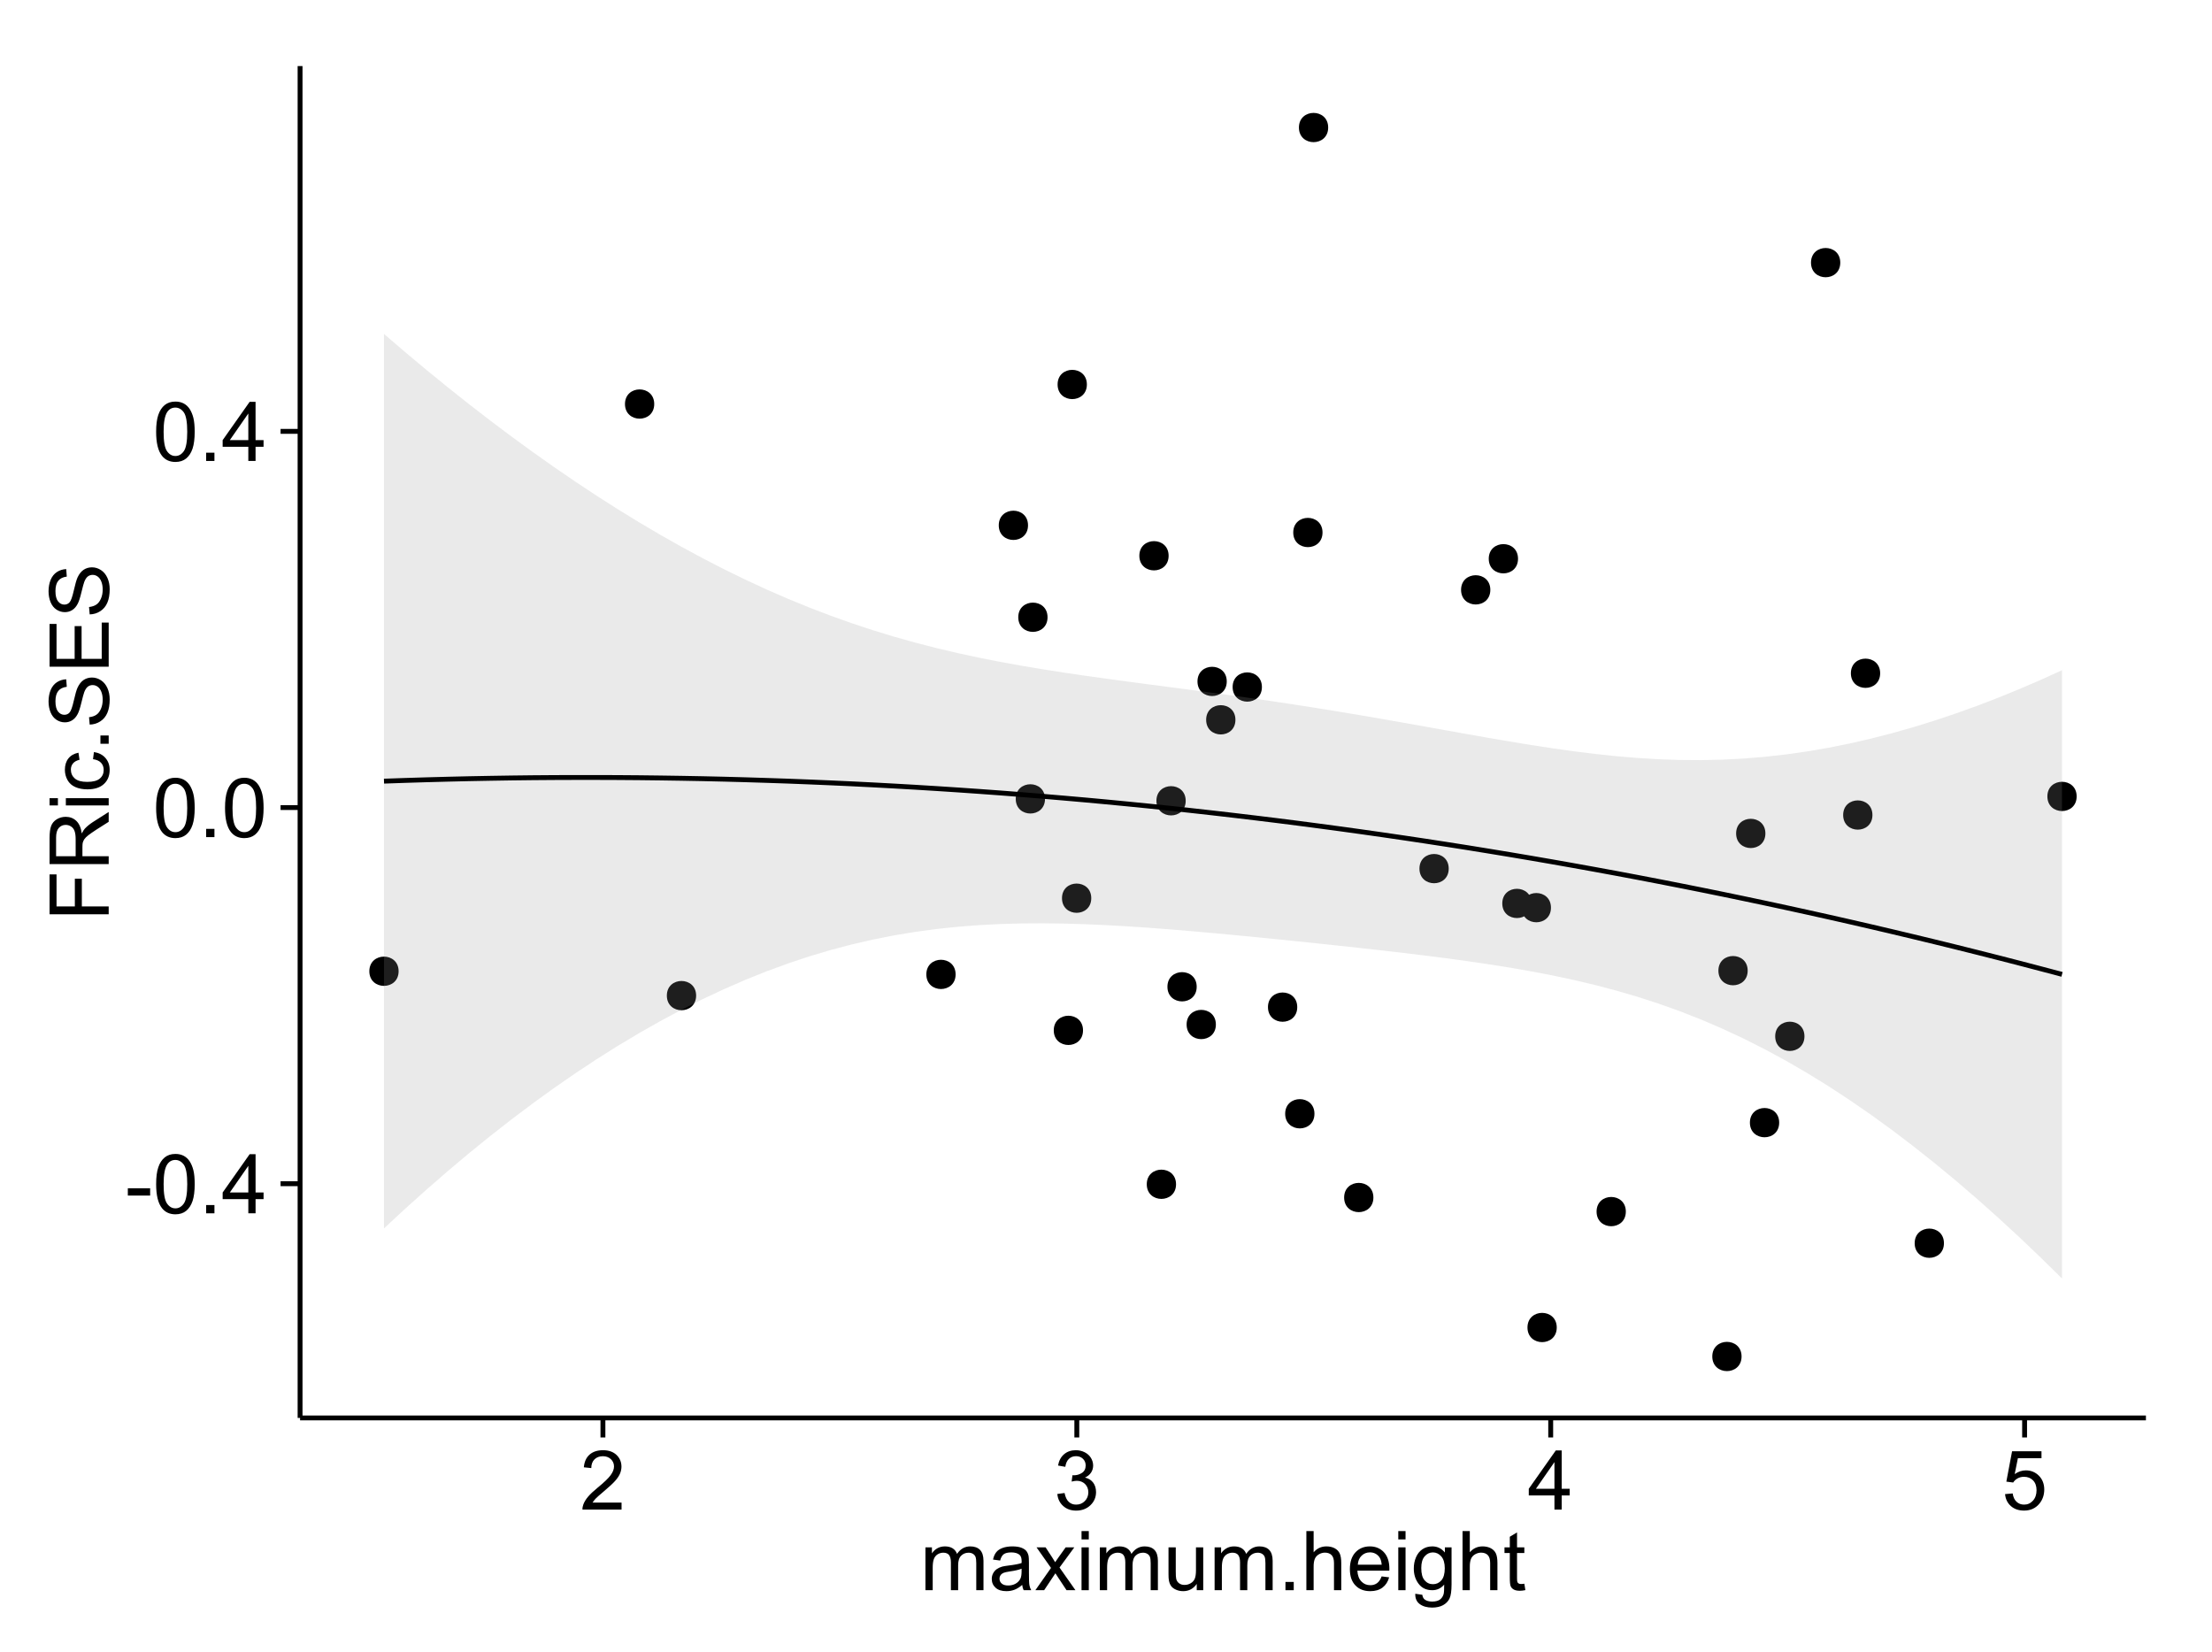 <?xml version="1.0" encoding="UTF-8"?>
<svg xmlns="http://www.w3.org/2000/svg" xmlns:xlink="http://www.w3.org/1999/xlink" width="482pt" height="360pt" viewBox="0 0 482 360" version="1.1">
<defs>
<g>
<symbol overflow="visible" id="glyph0-0">
<path style="stroke:none;" d="M 0.57 -3.867 L 0.57 -5.457 L 5.43 -5.457 L 5.43 -3.867 Z M 0.57 -3.867 "/>
</symbol>
<symbol overflow="visible" id="glyph0-1">
<path style="stroke:none;" d="M 0.746 -6.355 C 0.742 -7.875 0.898 -9.102 1.215 -10.031 C 1.527 -10.961 1.996 -11.676 2.613 -12.18 C 3.23 -12.684 4.008 -12.938 4.949 -12.938 C 5.637 -12.938 6.242 -12.797 6.766 -12.52 C 7.285 -12.238 7.715 -11.836 8.059 -11.316 C 8.395 -10.789 8.664 -10.152 8.859 -9.398 C 9.051 -8.645 9.145 -7.629 9.148 -6.355 C 9.145 -4.84 8.992 -3.617 8.684 -2.691 C 8.371 -1.762 7.906 -1.047 7.289 -0.539 C 6.672 -0.035 5.891 0.215 4.949 0.219 C 3.703 0.215 2.727 -0.227 2.023 -1.117 C 1.168 -2.188 0.742 -3.934 0.746 -6.355 Z M 2.375 -6.355 C 2.371 -4.234 2.621 -2.824 3.117 -2.129 C 3.609 -1.426 4.219 -1.078 4.949 -1.082 C 5.672 -1.078 6.281 -1.43 6.781 -2.137 C 7.273 -2.836 7.523 -4.242 7.523 -6.355 C 7.523 -8.473 7.273 -9.883 6.781 -10.582 C 6.281 -11.277 5.664 -11.625 4.93 -11.629 C 4.199 -11.625 3.621 -11.316 3.191 -10.703 C 2.645 -9.918 2.371 -8.469 2.375 -6.355 Z M 2.375 -6.355 "/>
</symbol>
<symbol overflow="visible" id="glyph0-2">
<path style="stroke:none;" d="M 1.633 0 L 1.633 -1.801 L 3.438 -1.801 L 3.438 0 Z M 1.633 0 "/>
</symbol>
<symbol overflow="visible" id="glyph0-3">
<path style="stroke:none;" d="M 5.82 0 L 5.82 -3.086 L 0.227 -3.086 L 0.227 -4.535 L 6.109 -12.883 L 7.398 -12.883 L 7.398 -4.535 L 9.141 -4.535 L 9.141 -3.086 L 7.398 -3.086 L 7.398 0 Z M 5.82 -4.535 L 5.82 -10.344 L 1.785 -4.535 Z M 5.82 -4.535 "/>
</symbol>
<symbol overflow="visible" id="glyph0-4">
<path style="stroke:none;" d="M 9.062 -1.52 L 9.062 0 L 0.547 0 C 0.531 -0.379 0.594 -0.742 0.73 -1.098 C 0.945 -1.676 1.293 -2.25 1.77 -2.812 C 2.246 -3.375 2.934 -4.023 3.84 -4.766 C 5.238 -5.906 6.188 -6.816 6.68 -7.492 C 7.172 -8.16 7.418 -8.793 7.418 -9.395 C 7.418 -10.02 7.191 -10.551 6.746 -10.98 C 6.293 -11.41 5.711 -11.625 4.992 -11.629 C 4.23 -11.625 3.621 -11.395 3.164 -10.941 C 2.703 -10.48 2.469 -9.848 2.469 -9.043 L 0.844 -9.211 C 0.953 -10.422 1.371 -11.344 2.102 -11.984 C 2.824 -12.617 3.801 -12.938 5.027 -12.938 C 6.262 -12.938 7.238 -12.594 7.961 -11.91 C 8.68 -11.223 9.039 -10.371 9.043 -9.359 C 9.039 -8.84 8.934 -8.336 8.727 -7.84 C 8.512 -7.34 8.164 -6.812 7.676 -6.266 C 7.188 -5.711 6.375 -4.957 5.238 -4 C 4.285 -3.199 3.676 -2.66 3.41 -2.379 C 3.141 -2.094 2.918 -1.805 2.742 -1.52 Z M 9.062 -1.52 "/>
</symbol>
<symbol overflow="visible" id="glyph0-5">
<path style="stroke:none;" d="M 0.758 -3.402 L 2.336 -3.613 C 2.516 -2.711 2.824 -2.062 3.266 -1.672 C 3.699 -1.273 4.23 -1.078 4.859 -1.082 C 5.602 -1.078 6.23 -1.336 6.746 -1.855 C 7.254 -2.367 7.512 -3.004 7.516 -3.77 C 7.512 -4.492 7.273 -5.094 6.801 -5.566 C 6.324 -6.035 5.723 -6.27 4.992 -6.273 C 4.691 -6.27 4.316 -6.211 3.875 -6.102 L 4.051 -7.488 C 4.152 -7.473 4.238 -7.465 4.305 -7.469 C 4.977 -7.465 5.582 -7.641 6.125 -7.996 C 6.66 -8.344 6.93 -8.887 6.934 -9.625 C 6.93 -10.199 6.734 -10.68 6.344 -11.062 C 5.949 -11.445 5.441 -11.637 4.824 -11.637 C 4.207 -11.637 3.695 -11.441 3.285 -11.055 C 2.875 -10.668 2.613 -10.09 2.496 -9.316 L 0.914 -9.598 C 1.105 -10.656 1.543 -11.477 2.23 -12.062 C 2.914 -12.645 3.766 -12.938 4.789 -12.938 C 5.488 -12.938 6.137 -12.785 6.73 -12.484 C 7.32 -12.18 7.773 -11.77 8.09 -11.25 C 8.402 -10.727 8.559 -10.172 8.562 -9.59 C 8.559 -9.031 8.41 -8.523 8.113 -8.066 C 7.812 -7.609 7.371 -7.246 6.785 -6.977 C 7.547 -6.801 8.137 -6.438 8.562 -5.883 C 8.98 -5.328 9.191 -4.633 9.195 -3.805 C 9.191 -2.676 8.781 -1.723 7.965 -0.945 C 7.141 -0.164 6.105 0.223 4.852 0.227 C 3.719 0.223 2.777 -0.109 2.035 -0.781 C 1.285 -1.453 0.859 -2.328 0.758 -3.402 Z M 0.758 -3.402 "/>
</symbol>
<symbol overflow="visible" id="glyph0-6">
<path style="stroke:none;" d="M 0.746 -3.375 L 2.406 -3.516 C 2.527 -2.707 2.812 -2.098 3.266 -1.691 C 3.711 -1.281 4.254 -1.078 4.887 -1.082 C 5.648 -1.078 6.293 -1.363 6.82 -1.941 C 7.344 -2.512 7.605 -3.273 7.609 -4.227 C 7.605 -5.125 7.352 -5.84 6.848 -6.363 C 6.34 -6.883 5.676 -7.141 4.859 -7.145 C 4.344 -7.141 3.887 -7.027 3.48 -6.797 C 3.07 -6.566 2.746 -6.266 2.516 -5.898 L 1.027 -6.09 L 2.277 -12.711 L 8.684 -12.711 L 8.684 -11.195 L 3.543 -11.195 L 2.848 -7.734 C 3.621 -8.273 4.43 -8.543 5.281 -8.543 C 6.402 -8.543 7.352 -8.152 8.129 -7.371 C 8.898 -6.59 9.285 -5.586 9.289 -4.367 C 9.285 -3.195 8.945 -2.188 8.27 -1.344 C 7.441 -0.301 6.316 0.215 4.887 0.219 C 3.715 0.215 2.758 -0.109 2.016 -0.766 C 1.273 -1.418 0.848 -2.289 0.746 -3.375 Z M 0.746 -3.375 "/>
</symbol>
<symbol overflow="visible" id="glyph0-7">
<path style="stroke:none;" d="M 1.188 0 L 1.188 -9.336 L 2.602 -9.336 L 2.602 -8.023 C 2.891 -8.477 3.277 -8.848 3.77 -9.129 C 4.254 -9.406 4.809 -9.543 5.43 -9.547 C 6.121 -9.543 6.688 -9.398 7.133 -9.113 C 7.57 -8.824 7.883 -8.426 8.07 -7.91 C 8.805 -9 9.766 -9.543 10.953 -9.547 C 11.875 -9.543 12.586 -9.289 13.086 -8.777 C 13.582 -8.262 13.832 -7.469 13.836 -6.406 L 13.836 0 L 12.262 0 L 12.262 -5.879 C 12.258 -6.508 12.207 -6.965 12.105 -7.246 C 12.004 -7.523 11.816 -7.746 11.547 -7.918 C 11.277 -8.082 10.961 -8.168 10.602 -8.172 C 9.941 -8.168 9.398 -7.949 8.965 -7.516 C 8.527 -7.078 8.309 -6.379 8.312 -5.422 L 8.312 0 L 6.734 0 L 6.734 -6.062 C 6.73 -6.762 6.602 -7.289 6.348 -7.645 C 6.086 -7.992 5.664 -8.168 5.078 -8.172 C 4.633 -8.168 4.223 -8.051 3.844 -7.82 C 3.465 -7.582 3.191 -7.238 3.023 -6.793 C 2.852 -6.34 2.766 -5.691 2.77 -4.844 L 2.77 0 Z M 1.188 0 "/>
</symbol>
<symbol overflow="visible" id="glyph0-8">
<path style="stroke:none;" d="M 7.277 -1.152 C 6.691 -0.652 6.125 -0.301 5.586 -0.098 C 5.039 0.109 4.457 0.211 3.84 0.211 C 2.812 0.211 2.027 -0.039 1.477 -0.539 C 0.922 -1.039 0.645 -1.68 0.648 -2.461 C 0.645 -2.918 0.75 -3.336 0.961 -3.715 C 1.168 -4.09 1.438 -4.391 1.777 -4.621 C 2.113 -4.848 2.496 -5.02 2.918 -5.141 C 3.227 -5.219 3.695 -5.301 4.324 -5.379 C 5.602 -5.531 6.539 -5.711 7.145 -5.922 C 7.148 -6.137 7.152 -6.273 7.156 -6.336 C 7.152 -6.977 7.004 -7.434 6.707 -7.699 C 6.301 -8.055 5.699 -8.23 4.906 -8.234 C 4.156 -8.23 3.609 -8.102 3.258 -7.844 C 2.902 -7.582 2.637 -7.121 2.469 -6.461 L 0.922 -6.672 C 1.059 -7.332 1.293 -7.867 1.617 -8.273 C 1.938 -8.68 2.402 -8.992 3.016 -9.215 C 3.621 -9.434 4.328 -9.543 5.133 -9.547 C 5.93 -9.543 6.574 -9.449 7.074 -9.266 C 7.566 -9.074 7.934 -8.84 8.172 -8.555 C 8.402 -8.27 8.566 -7.91 8.664 -7.48 C 8.715 -7.207 8.742 -6.719 8.746 -6.02 L 8.746 -3.91 C 8.742 -2.434 8.773 -1.504 8.844 -1.117 C 8.906 -0.727 9.043 -0.355 9.246 0 L 7.594 0 C 7.43 -0.328 7.324 -0.711 7.277 -1.152 Z M 7.145 -4.684 C 6.566 -4.445 5.707 -4.246 4.562 -4.086 C 3.91 -3.988 3.449 -3.883 3.18 -3.77 C 2.91 -3.648 2.703 -3.477 2.555 -3.254 C 2.406 -3.027 2.332 -2.777 2.336 -2.504 C 2.332 -2.078 2.492 -1.727 2.816 -1.449 C 3.133 -1.164 3.602 -1.023 4.219 -1.027 C 4.828 -1.023 5.367 -1.156 5.844 -1.426 C 6.312 -1.691 6.664 -2.059 6.891 -2.523 C 7.059 -2.879 7.141 -3.406 7.145 -4.105 Z M 7.145 -4.684 "/>
</symbol>
<symbol overflow="visible" id="glyph0-9">
<path style="stroke:none;" d="M 0.133 0 L 3.543 -4.852 L 0.387 -9.336 L 2.363 -9.336 L 3.797 -7.145 C 4.066 -6.727 4.281 -6.379 4.445 -6.102 C 4.703 -6.484 4.941 -6.828 5.16 -7.129 L 6.734 -9.336 L 8.621 -9.336 L 5.398 -4.938 L 8.867 0 L 6.926 0 L 5.008 -2.898 L 4.5 -3.684 L 2.047 0 Z M 0.133 0 "/>
</symbol>
<symbol overflow="visible" id="glyph0-10">
<path style="stroke:none;" d="M 1.195 -11.066 L 1.195 -12.883 L 2.777 -12.883 L 2.777 -11.066 Z M 1.195 0 L 1.195 -9.336 L 2.777 -9.336 L 2.777 0 Z M 1.195 0 "/>
</symbol>
<symbol overflow="visible" id="glyph0-11">
<path style="stroke:none;" d="M 7.305 0 L 7.305 -1.371 C 6.574 -0.316 5.586 0.211 4.344 0.211 C 3.789 0.211 3.273 0.105 2.797 -0.105 C 2.316 -0.316 1.965 -0.578 1.734 -0.898 C 1.504 -1.215 1.34 -1.609 1.25 -2.074 C 1.18 -2.383 1.148 -2.875 1.152 -3.551 L 1.152 -9.336 L 2.734 -9.336 L 2.734 -4.156 C 2.73 -3.328 2.762 -2.773 2.828 -2.488 C 2.926 -2.07 3.137 -1.742 3.461 -1.508 C 3.781 -1.266 4.18 -1.148 4.656 -1.152 C 5.129 -1.148 5.574 -1.27 5.992 -1.516 C 6.406 -1.758 6.699 -2.09 6.875 -2.508 C 7.047 -2.926 7.137 -3.531 7.137 -4.332 L 7.137 -9.336 L 8.719 -9.336 L 8.719 0 Z M 7.305 0 "/>
</symbol>
<symbol overflow="visible" id="glyph0-12">
<path style="stroke:none;" d="M 1.188 0 L 1.188 -12.883 L 2.77 -12.883 L 2.77 -8.262 C 3.504 -9.117 4.434 -9.543 5.562 -9.547 C 6.25 -9.543 6.852 -9.406 7.363 -9.137 C 7.871 -8.859 8.234 -8.484 8.457 -8.004 C 8.676 -7.523 8.789 -6.824 8.789 -5.914 L 8.789 0 L 7.207 0 L 7.207 -5.914 C 7.207 -6.703 7.035 -7.281 6.691 -7.641 C 6.348 -8 5.863 -8.18 5.238 -8.184 C 4.77 -8.18 4.328 -8.059 3.914 -7.816 C 3.5 -7.574 3.203 -7.242 3.031 -6.828 C 2.852 -6.406 2.766 -5.832 2.77 -5.105 L 2.77 0 Z M 1.188 0 "/>
</symbol>
<symbol overflow="visible" id="glyph0-13">
<path style="stroke:none;" d="M 7.578 -3.008 L 9.211 -2.805 C 8.953 -1.848 8.473 -1.105 7.777 -0.578 C 7.078 -0.051 6.188 0.211 5.105 0.211 C 3.738 0.211 2.656 -0.207 1.859 -1.051 C 1.055 -1.887 0.656 -3.066 0.66 -4.586 C 0.656 -6.156 1.059 -7.375 1.871 -8.246 C 2.676 -9.109 3.727 -9.543 5.02 -9.547 C 6.266 -9.543 7.285 -9.117 8.078 -8.27 C 8.867 -7.418 9.262 -6.223 9.266 -4.684 C 9.262 -4.586 9.258 -4.445 9.254 -4.262 L 2.293 -4.262 C 2.348 -3.234 2.641 -2.449 3.164 -1.906 C 3.684 -1.359 4.332 -1.09 5.117 -1.09 C 5.691 -1.09 6.188 -1.242 6.598 -1.547 C 7.008 -1.852 7.332 -2.336 7.578 -3.008 Z M 2.383 -5.562 L 7.594 -5.562 C 7.523 -6.344 7.324 -6.934 6.996 -7.328 C 6.492 -7.934 5.836 -8.238 5.035 -8.242 C 4.305 -8.238 3.695 -7.996 3.203 -7.512 C 2.707 -7.027 2.434 -6.375 2.383 -5.562 Z M 2.383 -5.562 "/>
</symbol>
<symbol overflow="visible" id="glyph0-14">
<path style="stroke:none;" d="M 0.898 0.773 L 2.434 1 C 2.496 1.473 2.676 1.82 2.969 2.039 C 3.359 2.328 3.895 2.473 4.578 2.477 C 5.309 2.473 5.875 2.328 6.277 2.039 C 6.672 1.746 6.941 1.336 7.086 0.809 C 7.164 0.484 7.203 -0.191 7.199 -1.223 C 6.504 -0.406 5.641 0 4.613 0 C 3.324 0 2.332 -0.461 1.633 -1.387 C 0.926 -2.312 0.574 -3.422 0.578 -4.719 C 0.574 -5.605 0.734 -6.43 1.062 -7.184 C 1.383 -7.934 1.852 -8.516 2.465 -8.93 C 3.074 -9.34 3.793 -9.543 4.625 -9.547 C 5.719 -9.543 6.629 -9.098 7.348 -8.211 L 7.348 -9.336 L 8.805 -9.336 L 8.805 -1.266 C 8.801 0.188 8.652 1.215 8.359 1.824 C 8.062 2.426 7.594 2.906 6.953 3.262 C 6.309 3.609 5.52 3.785 4.586 3.789 C 3.473 3.785 2.574 3.535 1.887 3.035 C 1.199 2.535 0.867 1.781 0.898 0.773 Z M 2.207 -4.836 C 2.203 -3.605 2.445 -2.711 2.934 -2.152 C 3.418 -1.586 4.027 -1.305 4.766 -1.309 C 5.484 -1.305 6.094 -1.586 6.59 -2.148 C 7.078 -2.707 7.324 -3.586 7.328 -4.781 C 7.324 -5.922 7.07 -6.781 6.566 -7.363 C 6.059 -7.941 5.449 -8.23 4.738 -8.234 C 4.031 -8.23 3.434 -7.945 2.945 -7.379 C 2.449 -6.805 2.203 -5.957 2.207 -4.836 Z M 2.207 -4.836 "/>
</symbol>
<symbol overflow="visible" id="glyph0-15">
<path style="stroke:none;" d="M 4.641 -1.414 L 4.867 -0.016 C 4.422 0.078 4.023 0.121 3.672 0.125 C 3.098 0.121 2.652 0.035 2.336 -0.148 C 2.02 -0.328 1.797 -0.566 1.668 -0.863 C 1.539 -1.156 1.477 -1.781 1.477 -2.734 L 1.477 -8.102 L 0.316 -8.102 L 0.316 -9.336 L 1.477 -9.336 L 1.477 -11.645 L 3.051 -12.594 L 3.051 -9.336 L 4.641 -9.336 L 4.641 -8.102 L 3.051 -8.102 L 3.051 -2.645 C 3.047 -2.191 3.074 -1.902 3.133 -1.773 C 3.188 -1.645 3.277 -1.543 3.406 -1.465 C 3.527 -1.387 3.707 -1.348 3.945 -1.352 C 4.117 -1.348 4.352 -1.367 4.641 -1.414 Z M 4.641 -1.414 "/>
</symbol>
<symbol overflow="visible" id="glyph1-0">
<path style="stroke:none;" d="M 0 -1.477 L -12.883 -1.477 L -12.883 -10.168 L -11.363 -10.168 L -11.363 -3.184 L -7.375 -3.184 L -7.375 -9.227 L -5.852 -9.227 L -5.852 -3.184 L 0 -3.18 Z M 0 -1.477 "/>
</symbol>
<symbol overflow="visible" id="glyph1-1">
<path style="stroke:none;" d="M 0 -1.414 L -12.883 -1.414 L -12.883 -7.129 C -12.879 -8.273 -12.762 -9.145 -12.535 -9.746 C -12.301 -10.34 -11.895 -10.82 -11.312 -11.18 C -10.723 -11.535 -10.074 -11.711 -9.367 -11.715 C -8.449 -11.711 -7.68 -11.418 -7.055 -10.828 C -6.43 -10.234 -6.031 -9.32 -5.863 -8.086 C -5.641 -8.535 -5.426 -8.875 -5.219 -9.113 C -4.762 -9.605 -4.191 -10.078 -3.508 -10.531 L 0 -12.77 L 0 -10.625 L -2.68 -8.922 C -3.449 -8.418 -4.043 -8.008 -4.453 -7.688 C -4.863 -7.367 -5.148 -7.078 -5.316 -6.824 C -5.477 -6.566 -5.594 -6.309 -5.66 -6.047 C -5.699 -5.852 -5.719 -5.535 -5.723 -5.098 L -5.723 -3.121 L 0 -3.121 Z M -7.199 -3.121 L -7.199 -6.785 C -7.195 -7.562 -7.273 -8.172 -7.438 -8.613 C -7.594 -9.051 -7.852 -9.383 -8.211 -9.613 C -8.562 -9.84 -8.949 -9.953 -9.367 -9.957 C -9.973 -9.953 -10.473 -9.734 -10.871 -9.293 C -11.262 -8.852 -11.461 -8.152 -11.461 -7.199 L -11.461 -3.121 Z M -7.199 -3.121 "/>
</symbol>
<symbol overflow="visible" id="glyph1-2">
<path style="stroke:none;" d="M -11.066 -1.195 L -12.883 -1.195 L -12.883 -2.777 L -11.066 -2.777 Z M 0 -1.195 L -9.336 -1.195 L -9.336 -2.777 L 0 -2.777 Z M 0 -1.195 "/>
</symbol>
<symbol overflow="visible" id="glyph1-3">
<path style="stroke:none;" d="M -3.418 -7.277 L -3.215 -8.832 C -2.141 -8.66 -1.301 -8.227 -0.699 -7.527 C -0.09 -6.824 0.211 -5.965 0.211 -4.949 C 0.211 -3.668 -0.203 -2.641 -1.039 -1.867 C -1.871 -1.09 -3.07 -0.703 -4.633 -0.703 C -5.637 -0.703 -6.52 -0.867 -7.277 -1.203 C -8.031 -1.535 -8.598 -2.047 -8.977 -2.73 C -9.355 -3.41 -9.543 -4.152 -9.547 -4.957 C -9.543 -5.969 -9.289 -6.797 -8.777 -7.441 C -8.262 -8.086 -7.531 -8.5 -6.59 -8.684 L -6.355 -7.145 C -6.98 -6.996 -7.453 -6.738 -7.77 -6.367 C -8.082 -5.992 -8.238 -5.543 -8.242 -5.02 C -8.238 -4.219 -7.953 -3.57 -7.387 -3.074 C -6.812 -2.574 -5.91 -2.324 -4.676 -2.328 C -3.422 -2.324 -2.508 -2.566 -1.941 -3.047 C -1.371 -3.527 -1.09 -4.152 -1.09 -4.93 C -1.09 -5.547 -1.277 -6.066 -1.66 -6.484 C -2.035 -6.898 -2.621 -7.164 -3.418 -7.277 Z M -3.418 -7.277 "/>
</symbol>
<symbol overflow="visible" id="glyph1-4">
<path style="stroke:none;" d="M 0 -1.633 L -1.801 -1.633 L -1.801 -3.438 L 0 -3.438 Z M 0 -1.633 "/>
</symbol>
<symbol overflow="visible" id="glyph1-5">
<path style="stroke:none;" d="M -4.141 -0.809 L -4.281 -2.418 C -3.633 -2.492 -3.102 -2.668 -2.691 -2.949 C -2.277 -3.223 -1.945 -3.656 -1.691 -4.246 C -1.434 -4.828 -1.305 -5.488 -1.309 -6.223 C -1.305 -6.871 -1.402 -7.445 -1.598 -7.945 C -1.789 -8.441 -2.055 -8.809 -2.395 -9.055 C -2.727 -9.297 -3.094 -9.422 -3.496 -9.422 C -3.898 -9.422 -4.25 -9.305 -4.555 -9.07 C -4.852 -8.836 -5.105 -8.449 -5.316 -7.91 C -5.449 -7.562 -5.66 -6.797 -5.945 -5.613 C -6.227 -4.43 -6.496 -3.602 -6.75 -3.129 C -7.07 -2.512 -7.469 -2.051 -7.949 -1.754 C -8.422 -1.449 -8.957 -1.301 -9.555 -1.301 C -10.203 -1.301 -10.812 -1.484 -11.379 -1.855 C -11.941 -2.223 -12.367 -2.762 -12.664 -3.473 C -12.953 -4.18 -13.102 -4.969 -13.105 -5.836 C -13.102 -6.789 -12.945 -7.629 -12.641 -8.363 C -12.328 -9.09 -11.879 -9.652 -11.285 -10.043 C -10.688 -10.434 -10.008 -10.645 -9.254 -10.68 L -9.133 -9.043 C -9.941 -8.953 -10.555 -8.656 -10.977 -8.152 C -11.391 -7.641 -11.602 -6.895 -11.602 -5.906 C -11.602 -4.875 -11.41 -4.121 -11.035 -3.652 C -10.652 -3.176 -10.199 -2.941 -9.668 -2.945 C -9.203 -2.941 -8.82 -3.109 -8.523 -3.445 C -8.223 -3.773 -7.918 -4.629 -7.605 -6.016 C -7.293 -7.398 -7.02 -8.348 -6.785 -8.867 C -6.438 -9.613 -5.996 -10.168 -5.469 -10.527 C -4.938 -10.883 -4.328 -11.062 -3.637 -11.066 C -2.949 -11.062 -2.305 -10.867 -1.699 -10.477 C -1.09 -10.082 -0.617 -9.516 -0.285 -8.781 C 0.051 -8.043 0.215 -7.215 0.219 -6.301 C 0.215 -5.133 0.051 -4.156 -0.289 -3.371 C -0.625 -2.578 -1.137 -1.961 -1.824 -1.516 C -2.504 -1.066 -3.277 -0.832 -4.141 -0.809 Z M -4.141 -0.809 "/>
</symbol>
<symbol overflow="visible" id="glyph1-6">
<path style="stroke:none;" d="M 0 -1.422 L -12.883 -1.426 L -12.883 -10.742 L -11.363 -10.742 L -11.363 -3.129 L -7.418 -3.129 L -7.418 -10.258 L -5.906 -10.258 L -5.906 -3.129 L -1.52 -3.129 L -1.52 -11.039 L 0 -11.039 Z M 0 -1.422 "/>
</symbol>
</g>
<clipPath id="clip1">
  <path d="M 65.387 14.398 L 468.598 14.398 L 468.598 309.953 L 65.387 309.953 Z M 65.387 14.398 "/>
</clipPath>
</defs>
<g id="surface3716">
<rect x="0" y="0" width="482" height="360" style="fill:rgb(100%,100%,100%);fill-opacity:1;stroke:none;"/>
<rect x="0" y="0" width="482" height="360" style="fill:rgb(100%,100%,100%);fill-opacity:1;stroke:none;"/>
<path style="fill:none;stroke-width:1.063;stroke-linecap:round;stroke-linejoin:round;stroke:rgb(100%,100%,100%);stroke-opacity:1;stroke-miterlimit:10;" d="M 0 360 L 482 360 L 482 0 L 0 0 Z M 0 360 "/>
<g clip-path="url(#clip1)" clip-rule="nonzero">
<path style=" stroke:none;fill-rule:nonzero;fill:rgb(100%,100%,100%);fill-opacity:1;" d="M 65.387 308.957 L 467.598 308.957 L 467.598 14.402 L 65.387 14.402 Z M 65.387 308.957 "/>
<path style=" stroke:none;fill-rule:nonzero;fill:rgb(0%,0%,0%);fill-opacity:1;" d="M 386.625 244.613 C 386.625 247.449 382.371 247.449 382.371 244.613 C 382.371 241.777 386.625 241.777 386.625 244.613 "/>
<path style=" stroke:none;fill-rule:nonzero;fill:rgb(0%,0%,0%);fill-opacity:1;" d="M 268.141 156.84 C 268.141 159.676 263.887 159.676 263.887 156.84 C 263.887 154.008 268.141 154.008 268.141 156.84 "/>
<path style=" stroke:none;fill-rule:nonzero;fill:rgb(0%,0%,0%);fill-opacity:1;" d="M 85.797 211.625 C 85.797 214.461 81.543 214.461 81.543 211.625 C 81.543 208.793 85.797 208.793 85.797 211.625 "/>
<path style=" stroke:none;fill-rule:nonzero;fill:rgb(0%,0%,0%);fill-opacity:1;" d="M 226.648 174.07 C 226.648 176.906 222.398 176.906 222.398 174.07 C 222.398 171.238 226.648 171.238 226.648 174.07 "/>
<path style=" stroke:none;fill-rule:nonzero;fill:rgb(0%,0%,0%);fill-opacity:1;" d="M 207.168 212.312 C 207.168 215.148 202.918 215.148 202.918 212.312 C 202.918 209.477 207.168 209.477 207.168 212.312 "/>
<path style=" stroke:none;fill-rule:nonzero;fill:rgb(0%,0%,0%);fill-opacity:1;" d="M 288.352 27.789 C 288.352 30.625 284.102 30.625 284.102 27.789 C 284.102 24.953 288.352 24.953 288.352 27.789 "/>
<path style=" stroke:none;fill-rule:nonzero;fill:rgb(0%,0%,0%);fill-opacity:1;" d="M 263.879 223.23 C 263.879 226.066 259.629 226.066 259.629 223.23 C 259.629 220.395 263.879 220.395 263.879 223.23 "/>
<path style=" stroke:none;fill-rule:nonzero;fill:rgb(0%,0%,0%);fill-opacity:1;" d="M 392.133 225.805 C 392.133 228.641 387.883 228.641 387.883 225.805 C 387.883 222.973 392.133 222.973 392.133 225.805 "/>
<path style=" stroke:none;fill-rule:nonzero;fill:rgb(0%,0%,0%);fill-opacity:1;" d="M 150.621 216.934 C 150.621 219.77 146.371 219.77 146.371 216.934 C 146.371 214.102 150.621 214.102 150.621 216.934 "/>
<path style=" stroke:none;fill-rule:nonzero;fill:rgb(0%,0%,0%);fill-opacity:1;" d="M 379.762 211.5 C 379.762 214.332 375.512 214.332 375.512 211.5 C 375.512 208.664 379.762 208.664 379.762 211.5 "/>
<path style=" stroke:none;fill-rule:nonzero;fill:rgb(0%,0%,0%);fill-opacity:1;" d="M 255.199 258.043 C 255.199 260.879 250.945 260.879 250.945 258.043 C 250.945 255.211 255.199 255.211 255.199 258.043 "/>
<path style=" stroke:none;fill-rule:nonzero;fill:rgb(0%,0%,0%);fill-opacity:1;" d="M 236.723 195.707 C 236.723 198.543 232.473 198.543 232.473 195.707 C 232.473 192.875 236.723 192.875 236.723 195.707 "/>
<path style=" stroke:none;fill-rule:nonzero;fill:rgb(0%,0%,0%);fill-opacity:1;" d="M 273.91 149.699 C 273.91 152.535 269.656 152.535 269.656 149.699 C 269.656 146.863 273.91 146.863 273.91 149.699 "/>
<path style=" stroke:none;fill-rule:nonzero;fill:rgb(0%,0%,0%);fill-opacity:1;" d="M 257.305 174.484 C 257.305 177.32 253.051 177.32 253.051 174.484 C 253.051 171.648 257.305 171.648 257.305 174.484 "/>
<path style=" stroke:none;fill-rule:nonzero;fill:rgb(0%,0%,0%);fill-opacity:1;" d="M 323.684 128.523 C 323.684 131.359 319.434 131.359 319.434 128.523 C 319.434 125.691 323.684 125.691 323.684 128.523 "/>
<path style=" stroke:none;fill-rule:nonzero;fill:rgb(0%,0%,0%);fill-opacity:1;" d="M 253.578 121.098 C 253.578 123.934 249.328 123.934 249.328 121.098 C 249.328 118.262 253.578 118.262 253.578 121.098 "/>
<path style=" stroke:none;fill-rule:nonzero;fill:rgb(0%,0%,0%);fill-opacity:1;" d="M 336.895 197.773 C 336.895 200.609 332.645 200.609 332.645 197.773 C 332.645 194.938 336.895 194.938 336.895 197.773 "/>
<path style=" stroke:none;fill-rule:nonzero;fill:rgb(0%,0%,0%);fill-opacity:1;" d="M 314.613 189.266 C 314.613 192.098 310.363 192.098 310.363 189.266 C 310.363 186.43 314.613 186.43 314.613 189.266 "/>
<path style=" stroke:none;fill-rule:nonzero;fill:rgb(0%,0%,0%);fill-opacity:1;" d="M 383.621 181.598 C 383.621 184.43 379.371 184.43 379.371 181.598 C 379.371 178.762 383.621 178.762 383.621 181.598 "/>
<path style=" stroke:none;fill-rule:nonzero;fill:rgb(0%,0%,0%);fill-opacity:1;" d="M 406.941 177.586 C 406.941 180.422 402.691 180.422 402.691 177.586 C 402.691 174.754 406.941 174.754 406.941 177.586 "/>
<path style=" stroke:none;fill-rule:nonzero;fill:rgb(0%,0%,0%);fill-opacity:1;" d="M 287.117 116.027 C 287.117 118.863 282.863 118.863 282.863 116.027 C 282.863 113.195 287.117 113.195 287.117 116.027 "/>
<path style=" stroke:none;fill-rule:nonzero;fill:rgb(0%,0%,0%);fill-opacity:1;" d="M 378.43 295.566 C 378.43 298.402 374.176 298.402 374.176 295.566 C 374.176 292.73 378.43 292.73 378.43 295.566 "/>
<path style=" stroke:none;fill-rule:nonzero;fill:rgb(0%,0%,0%);fill-opacity:1;" d="M 235.766 83.773 C 235.766 86.609 231.516 86.609 231.516 83.773 C 231.516 80.941 235.766 80.941 235.766 83.773 "/>
<path style=" stroke:none;fill-rule:nonzero;fill:rgb(0%,0%,0%);fill-opacity:1;" d="M 451.445 173.531 C 451.445 176.367 447.191 176.367 447.191 173.531 C 447.191 170.699 451.445 170.699 451.445 173.531 "/>
<path style=" stroke:none;fill-rule:nonzero;fill:rgb(0%,0%,0%);fill-opacity:1;" d="M 338.156 289.254 C 338.156 292.09 333.906 292.09 333.906 289.254 C 333.906 286.418 338.156 286.418 338.156 289.254 "/>
<path style=" stroke:none;fill-rule:nonzero;fill:rgb(0%,0%,0%);fill-opacity:1;" d="M 353.211 263.996 C 353.211 266.832 348.961 266.832 348.961 263.996 C 348.961 261.164 353.211 261.164 353.211 263.996 "/>
<path style=" stroke:none;fill-rule:nonzero;fill:rgb(0%,0%,0%);fill-opacity:1;" d="M 266.25 148.477 C 266.25 151.309 262 151.309 262 148.477 C 262 145.641 266.25 145.641 266.25 148.477 "/>
<path style=" stroke:none;fill-rule:nonzero;fill:rgb(0%,0%,0%);fill-opacity:1;" d="M 285.359 242.68 C 285.359 245.516 281.109 245.516 281.109 242.68 C 281.109 239.848 285.359 239.848 285.359 242.68 "/>
<path style=" stroke:none;fill-rule:nonzero;fill:rgb(0%,0%,0%);fill-opacity:1;" d="M 329.719 121.746 C 329.719 124.582 325.469 124.582 325.469 121.746 C 325.469 118.914 329.719 118.914 329.719 121.746 "/>
<path style=" stroke:none;fill-rule:nonzero;fill:rgb(0%,0%,0%);fill-opacity:1;" d="M 399.938 57.223 C 399.938 60.059 395.684 60.059 395.684 57.223 C 395.684 54.387 399.938 54.387 399.938 57.223 "/>
<path style=" stroke:none;fill-rule:nonzero;fill:rgb(0%,0%,0%);fill-opacity:1;" d="M 298.203 260.93 C 298.203 263.766 293.953 263.766 293.953 260.93 C 293.953 258.094 298.203 258.094 298.203 260.93 "/>
<path style=" stroke:none;fill-rule:nonzero;fill:rgb(0%,0%,0%);fill-opacity:1;" d="M 422.527 270.887 C 422.527 273.719 418.273 273.719 418.273 270.887 C 418.273 268.051 422.527 268.051 422.527 270.887 "/>
<path style=" stroke:none;fill-rule:nonzero;fill:rgb(0%,0%,0%);fill-opacity:1;" d="M 281.609 219.445 C 281.609 222.281 277.355 222.281 277.355 219.445 C 277.355 216.613 281.609 216.613 281.609 219.445 "/>
<path style=" stroke:none;fill-rule:nonzero;fill:rgb(0%,0%,0%);fill-opacity:1;" d="M 332.668 196.848 C 332.668 199.684 328.414 199.684 328.414 196.848 C 328.414 194.016 332.668 194.016 332.668 196.848 "/>
<path style=" stroke:none;fill-rule:nonzero;fill:rgb(0%,0%,0%);fill-opacity:1;" d="M 234.93 224.508 C 234.93 227.344 230.68 227.344 230.68 224.508 C 230.68 221.672 234.93 221.672 234.93 224.508 "/>
<path style=" stroke:none;fill-rule:nonzero;fill:rgb(0%,0%,0%);fill-opacity:1;" d="M 141.496 88.039 C 141.496 90.871 137.246 90.871 137.246 88.039 C 137.246 85.203 141.496 85.203 141.496 88.039 "/>
<path style=" stroke:none;fill-rule:nonzero;fill:rgb(0%,0%,0%);fill-opacity:1;" d="M 222.945 114.465 C 222.945 117.301 218.695 117.301 218.695 114.465 C 218.695 111.629 222.945 111.629 222.945 114.465 "/>
<path style=" stroke:none;fill-rule:nonzero;fill:rgb(0%,0%,0%);fill-opacity:1;" d="M 408.629 146.699 C 408.629 149.535 404.375 149.535 404.375 146.699 C 404.375 143.863 408.629 143.863 408.629 146.699 "/>
<path style=" stroke:none;fill-rule:nonzero;fill:rgb(0%,0%,0%);fill-opacity:1;" d="M 227.199 134.492 C 227.199 137.328 222.945 137.328 222.945 134.492 C 222.945 131.66 227.199 131.66 227.199 134.492 "/>
<path style=" stroke:none;fill-rule:nonzero;fill:rgb(0%,0%,0%);fill-opacity:1;" d="M 259.699 215.008 C 259.699 217.844 255.449 217.844 255.449 215.008 C 255.449 212.176 259.699 212.176 259.699 215.008 "/>
<path style=" stroke:none;fill-rule:nonzero;fill:rgb(0%,0%,0%);fill-opacity:1;" d="M 387.688 244.613 C 387.688 248.867 381.309 248.867 381.309 244.613 C 381.309 240.363 387.688 240.363 387.688 244.613 "/>
<path style=" stroke:none;fill-rule:nonzero;fill:rgb(0%,0%,0%);fill-opacity:1;" d="M 269.203 156.84 C 269.203 161.094 262.824 161.094 262.824 156.84 C 262.824 152.59 269.203 152.59 269.203 156.84 "/>
<path style=" stroke:none;fill-rule:nonzero;fill:rgb(0%,0%,0%);fill-opacity:1;" d="M 86.859 211.625 C 86.859 215.879 80.48 215.879 80.48 211.625 C 80.48 207.375 86.859 207.375 86.859 211.625 "/>
<path style=" stroke:none;fill-rule:nonzero;fill:rgb(0%,0%,0%);fill-opacity:1;" d="M 227.711 174.07 C 227.711 178.324 221.332 178.324 221.332 174.07 C 221.332 169.82 227.711 169.82 227.711 174.07 "/>
<path style=" stroke:none;fill-rule:nonzero;fill:rgb(0%,0%,0%);fill-opacity:1;" d="M 208.23 212.312 C 208.23 216.566 201.852 216.566 201.852 212.312 C 201.852 208.062 208.23 208.062 208.23 212.312 "/>
<path style=" stroke:none;fill-rule:nonzero;fill:rgb(0%,0%,0%);fill-opacity:1;" d="M 289.414 27.789 C 289.414 32.039 283.039 32.039 283.039 27.789 C 283.039 23.535 289.414 23.535 289.414 27.789 "/>
<path style=" stroke:none;fill-rule:nonzero;fill:rgb(0%,0%,0%);fill-opacity:1;" d="M 264.941 223.23 C 264.941 227.484 258.566 227.484 258.566 223.23 C 258.566 218.98 264.941 218.98 264.941 223.23 "/>
<path style=" stroke:none;fill-rule:nonzero;fill:rgb(0%,0%,0%);fill-opacity:1;" d="M 393.195 225.805 C 393.195 230.059 386.82 230.059 386.82 225.805 C 386.82 221.555 393.195 221.555 393.195 225.805 "/>
<path style=" stroke:none;fill-rule:nonzero;fill:rgb(0%,0%,0%);fill-opacity:1;" d="M 151.688 216.934 C 151.688 221.188 145.309 221.188 145.309 216.934 C 145.309 212.684 151.688 212.684 151.688 216.934 "/>
<path style=" stroke:none;fill-rule:nonzero;fill:rgb(0%,0%,0%);fill-opacity:1;" d="M 380.824 211.5 C 380.824 215.75 374.445 215.75 374.445 211.5 C 374.445 207.246 380.824 207.246 380.824 211.5 "/>
<path style=" stroke:none;fill-rule:nonzero;fill:rgb(0%,0%,0%);fill-opacity:1;" d="M 256.262 258.043 C 256.262 262.297 249.883 262.297 249.883 258.043 C 249.883 253.793 256.262 253.793 256.262 258.043 "/>
<path style=" stroke:none;fill-rule:nonzero;fill:rgb(0%,0%,0%);fill-opacity:1;" d="M 237.789 195.707 C 237.789 199.961 231.41 199.961 231.41 195.707 C 231.41 191.457 237.789 191.457 237.789 195.707 "/>
<path style=" stroke:none;fill-rule:nonzero;fill:rgb(0%,0%,0%);fill-opacity:1;" d="M 274.973 149.699 C 274.973 153.949 268.594 153.949 268.594 149.699 C 268.594 145.445 274.973 145.445 274.973 149.699 "/>
<path style=" stroke:none;fill-rule:nonzero;fill:rgb(0%,0%,0%);fill-opacity:1;" d="M 258.367 174.484 C 258.367 178.738 251.988 178.738 251.988 174.484 C 251.988 170.234 258.367 170.234 258.367 174.484 "/>
<path style=" stroke:none;fill-rule:nonzero;fill:rgb(0%,0%,0%);fill-opacity:1;" d="M 324.746 128.523 C 324.746 132.777 318.371 132.777 318.371 128.523 C 318.371 124.273 324.746 124.273 324.746 128.523 "/>
<path style=" stroke:none;fill-rule:nonzero;fill:rgb(0%,0%,0%);fill-opacity:1;" d="M 254.645 121.098 C 254.645 125.348 248.266 125.348 248.266 121.098 C 248.266 116.844 254.645 116.844 254.645 121.098 "/>
<path style=" stroke:none;fill-rule:nonzero;fill:rgb(0%,0%,0%);fill-opacity:1;" d="M 337.957 197.773 C 337.957 202.023 331.582 202.023 331.582 197.773 C 331.582 193.52 337.957 193.52 337.957 197.773 "/>
<path style=" stroke:none;fill-rule:nonzero;fill:rgb(0%,0%,0%);fill-opacity:1;" d="M 315.68 189.266 C 315.68 193.516 309.301 193.516 309.301 189.266 C 309.301 185.012 315.68 185.012 315.68 189.266 "/>
<path style=" stroke:none;fill-rule:nonzero;fill:rgb(0%,0%,0%);fill-opacity:1;" d="M 384.684 181.598 C 384.684 185.848 378.305 185.848 378.305 181.598 C 378.305 177.344 384.684 177.344 384.684 181.598 "/>
<path style=" stroke:none;fill-rule:nonzero;fill:rgb(0%,0%,0%);fill-opacity:1;" d="M 408.008 177.586 C 408.008 181.84 401.629 181.84 401.629 177.586 C 401.629 173.336 408.008 173.336 408.008 177.586 "/>
<path style=" stroke:none;fill-rule:nonzero;fill:rgb(0%,0%,0%);fill-opacity:1;" d="M 288.18 116.027 C 288.18 120.281 281.801 120.281 281.801 116.027 C 281.801 111.777 288.18 111.777 288.18 116.027 "/>
<path style=" stroke:none;fill-rule:nonzero;fill:rgb(0%,0%,0%);fill-opacity:1;" d="M 379.492 295.566 C 379.492 299.82 373.113 299.82 373.113 295.566 C 373.113 291.316 379.492 291.316 379.492 295.566 "/>
<path style=" stroke:none;fill-rule:nonzero;fill:rgb(0%,0%,0%);fill-opacity:1;" d="M 236.832 83.773 C 236.832 88.027 230.453 88.027 230.453 83.773 C 230.453 79.523 236.832 79.523 236.832 83.773 "/>
<path style=" stroke:none;fill-rule:nonzero;fill:rgb(0%,0%,0%);fill-opacity:1;" d="M 452.508 173.531 C 452.508 177.785 446.129 177.785 446.129 173.531 C 446.129 169.281 452.508 169.281 452.508 173.531 "/>
<path style=" stroke:none;fill-rule:nonzero;fill:rgb(0%,0%,0%);fill-opacity:1;" d="M 339.219 289.254 C 339.219 293.504 332.84 293.504 332.84 289.254 C 332.84 285 339.219 285 339.219 289.254 "/>
<path style=" stroke:none;fill-rule:nonzero;fill:rgb(0%,0%,0%);fill-opacity:1;" d="M 354.273 263.996 C 354.273 268.25 347.898 268.25 347.898 263.996 C 347.898 259.746 354.273 259.746 354.273 263.996 "/>
<path style=" stroke:none;fill-rule:nonzero;fill:rgb(0%,0%,0%);fill-opacity:1;" d="M 267.312 148.477 C 267.312 152.727 260.934 152.727 260.934 148.477 C 260.934 144.223 267.312 144.223 267.312 148.477 "/>
<path style=" stroke:none;fill-rule:nonzero;fill:rgb(0%,0%,0%);fill-opacity:1;" d="M 286.422 242.68 C 286.422 246.934 280.043 246.934 280.043 242.68 C 280.043 238.43 286.422 238.43 286.422 242.68 "/>
<path style=" stroke:none;fill-rule:nonzero;fill:rgb(0%,0%,0%);fill-opacity:1;" d="M 330.781 121.746 C 330.781 126 324.402 126 324.402 121.746 C 324.402 117.496 330.781 117.496 330.781 121.746 "/>
<path style=" stroke:none;fill-rule:nonzero;fill:rgb(0%,0%,0%);fill-opacity:1;" d="M 401 57.223 C 401 61.477 394.621 61.477 394.621 57.223 C 394.621 52.973 401 52.973 401 57.223 "/>
<path style=" stroke:none;fill-rule:nonzero;fill:rgb(0%,0%,0%);fill-opacity:1;" d="M 299.266 260.93 C 299.266 265.18 292.891 265.18 292.891 260.93 C 292.891 256.676 299.266 256.676 299.266 260.93 "/>
<path style=" stroke:none;fill-rule:nonzero;fill:rgb(0%,0%,0%);fill-opacity:1;" d="M 423.59 270.887 C 423.59 275.137 417.211 275.137 417.211 270.887 C 417.211 266.633 423.59 266.633 423.59 270.887 "/>
<path style=" stroke:none;fill-rule:nonzero;fill:rgb(0%,0%,0%);fill-opacity:1;" d="M 282.672 219.445 C 282.672 223.699 276.293 223.699 276.293 219.445 C 276.293 215.195 282.672 215.195 282.672 219.445 "/>
<path style=" stroke:none;fill-rule:nonzero;fill:rgb(0%,0%,0%);fill-opacity:1;" d="M 333.73 196.848 C 333.73 201.102 327.352 201.102 327.352 196.848 C 327.352 192.598 333.73 192.598 333.73 196.848 "/>
<path style=" stroke:none;fill-rule:nonzero;fill:rgb(0%,0%,0%);fill-opacity:1;" d="M 235.992 224.508 C 235.992 228.758 229.617 228.758 229.617 224.508 C 229.617 220.254 235.992 220.254 235.992 224.508 "/>
<path style=" stroke:none;fill-rule:nonzero;fill:rgb(0%,0%,0%);fill-opacity:1;" d="M 142.559 88.039 C 142.559 92.289 136.184 92.289 136.184 88.039 C 136.184 83.785 142.559 83.785 142.559 88.039 "/>
<path style=" stroke:none;fill-rule:nonzero;fill:rgb(0%,0%,0%);fill-opacity:1;" d="M 224.008 114.465 C 224.008 118.715 217.633 118.715 217.633 114.465 C 217.633 110.211 224.008 110.211 224.008 114.465 "/>
<path style=" stroke:none;fill-rule:nonzero;fill:rgb(0%,0%,0%);fill-opacity:1;" d="M 409.691 146.699 C 409.691 150.949 403.312 150.949 403.312 146.699 C 403.312 142.445 409.691 142.445 409.691 146.699 "/>
<path style=" stroke:none;fill-rule:nonzero;fill:rgb(0%,0%,0%);fill-opacity:1;" d="M 228.262 134.492 C 228.262 138.746 221.883 138.746 221.883 134.492 C 221.883 130.242 228.262 130.242 228.262 134.492 "/>
<path style=" stroke:none;fill-rule:nonzero;fill:rgb(0%,0%,0%);fill-opacity:1;" d="M 260.762 215.008 C 260.762 219.262 254.387 219.262 254.387 215.008 C 254.387 210.758 260.762 210.758 260.762 215.008 "/>
<path style=" stroke:none;fill-rule:nonzero;fill:rgb(60%,60%,60%);fill-opacity:0.2;" d="M 83.672 72.766 L 88.297 76.73 L 92.926 80.602 L 97.555 84.375 L 102.184 88.051 L 106.812 91.625 L 111.441 95.102 L 116.07 98.477 L 120.699 101.75 L 125.328 104.918 L 129.953 107.98 L 134.582 110.934 L 139.211 113.777 L 143.84 116.508 L 148.469 119.125 L 153.098 121.625 L 157.727 124.012 L 162.355 126.273 L 166.98 128.418 L 171.609 130.438 L 176.238 132.332 L 180.867 134.109 L 185.496 135.758 L 190.125 137.293 L 194.754 138.707 L 199.383 140.008 L 204.012 141.199 L 208.637 142.293 L 213.266 143.293 L 217.895 144.207 L 222.523 145.047 L 227.152 145.824 L 231.781 146.547 L 236.41 147.23 L 241.039 147.879 L 245.664 148.504 L 250.293 149.117 L 254.922 149.723 L 259.551 150.336 L 264.18 150.953 L 268.809 151.59 L 273.438 152.242 L 278.066 152.918 L 282.695 153.621 L 287.32 154.348 L 291.949 155.098 L 296.578 155.871 L 301.207 156.668 L 305.836 157.48 L 310.465 158.305 L 315.094 159.137 L 319.723 159.961 L 324.348 160.777 L 328.977 161.57 L 333.605 162.328 L 338.234 163.039 L 342.863 163.691 L 347.492 164.266 L 352.121 164.758 L 356.75 165.148 L 361.379 165.43 L 366.004 165.59 L 370.633 165.625 L 375.262 165.523 L 379.891 165.285 L 384.52 164.906 L 389.148 164.387 L 393.777 163.73 L 398.406 162.934 L 403.031 162.008 L 407.66 160.945 L 412.289 159.758 L 416.918 158.445 L 421.547 157.012 L 426.176 155.461 L 430.805 153.793 L 435.434 152.016 L 440.062 150.125 L 444.688 148.133 L 449.316 146.035 L 449.316 278.578 L 444.688 274.027 L 440.062 269.617 L 435.434 265.348 L 430.805 261.223 L 426.176 257.246 L 421.547 253.422 L 416.918 249.75 L 412.289 246.23 L 407.66 242.875 L 403.031 239.684 L 398.406 236.656 L 393.777 233.801 L 389.148 231.117 L 384.52 228.609 L 379.891 226.277 L 375.262 224.121 L 370.633 222.137 L 366.004 220.32 L 361.379 218.668 L 356.75 217.172 L 352.121 215.824 L 347.492 214.605 L 342.863 213.516 L 338.234 212.531 L 333.605 211.645 L 328.977 210.836 L 324.348 210.102 L 319.723 209.426 L 315.094 208.793 L 310.465 208.203 L 305.836 207.641 L 301.207 207.105 L 296.578 206.586 L 291.949 206.082 L 287.32 205.59 L 282.695 205.105 L 278.066 204.637 L 273.438 204.176 L 268.809 203.727 L 264.18 203.297 L 259.551 202.887 L 254.922 202.504 L 250.293 202.152 L 245.664 201.84 L 241.039 201.578 L 236.41 201.375 L 231.781 201.238 L 227.152 201.18 L 222.523 201.211 L 217.895 201.34 L 213.266 201.582 L 208.637 201.941 L 204.012 202.43 L 199.383 203.055 L 194.754 203.824 L 190.125 204.742 L 185.496 205.812 L 180.867 207.039 L 176.238 208.422 L 171.609 209.965 L 166.98 211.664 L 162.355 213.523 L 157.727 215.539 L 153.098 217.711 L 148.469 220.035 L 143.84 222.512 L 139.211 225.137 L 134.582 227.91 L 129.953 230.828 L 125.328 233.891 L 120.699 237.094 L 116.07 240.438 L 111.441 243.922 L 106.812 247.543 L 102.184 251.297 L 97.555 255.188 L 92.926 259.211 L 88.297 263.367 L 83.672 267.652 Z M 83.672 72.766 "/>
<path style="fill:none;stroke-width:1.063;stroke-linecap:butt;stroke-linejoin:round;stroke:rgb(0%,0%,0%);stroke-opacity:1;stroke-miterlimit:1;" d="M 83.672 170.207 L 88.297 170.047 L 92.926 169.906 L 97.555 169.781 L 102.184 169.672 L 106.812 169.586 L 111.441 169.512 L 116.07 169.457 L 120.699 169.422 L 125.328 169.406 L 129.953 169.406 L 134.582 169.422 L 139.211 169.457 L 143.84 169.512 L 148.469 169.582 L 153.098 169.668 L 157.727 169.773 L 162.355 169.898 L 166.98 170.043 L 171.609 170.199 L 176.238 170.379 L 180.867 170.574 L 185.496 170.785 L 190.125 171.016 L 194.754 171.266 L 199.383 171.531 L 204.012 171.816 L 208.637 172.117 L 213.266 172.438 L 217.895 172.773 L 222.523 173.129 L 227.152 173.504 L 231.781 173.895 L 236.41 174.301 L 241.039 174.727 L 245.664 175.172 L 250.293 175.633 L 254.922 176.113 L 259.551 176.609 L 264.18 177.125 L 268.809 177.66 L 273.438 178.211 L 278.066 178.777 L 282.695 179.363 L 287.32 179.969 L 291.949 180.59 L 296.578 181.23 L 301.207 181.887 L 305.836 182.562 L 310.465 183.254 L 315.094 183.965 L 319.723 184.691 L 324.348 185.441 L 328.977 186.203 L 333.605 186.984 L 338.234 187.785 L 342.863 188.602 L 347.492 189.438 L 352.121 190.289 L 356.75 191.16 L 361.379 192.051 L 366.004 192.957 L 370.633 193.879 L 375.262 194.82 L 379.891 195.781 L 384.52 196.758 L 389.148 197.754 L 393.777 198.766 L 398.406 199.797 L 403.031 200.844 L 407.66 201.91 L 412.289 202.996 L 416.918 204.098 L 421.547 205.215 L 426.176 206.352 L 430.805 207.508 L 435.434 208.68 L 440.062 209.871 L 444.688 211.082 L 449.316 212.305 "/>
</g>
<path style="fill:none;stroke-width:1.063;stroke-linecap:butt;stroke-linejoin:round;stroke:rgb(0%,0%,0%);stroke-opacity:1;stroke-miterlimit:10;" d="M 65.387 308.957 L 65.387 14.398 "/>
<g style="fill:rgb(0%,0%,0%);fill-opacity:1;">
  <use xlink:href="#glyph0-0" x="27.285" y="264.371"/>
  <use xlink:href="#glyph0-1" x="33.279" y="264.371"/>
  <use xlink:href="#glyph0-2" x="43.29" y="264.371"/>
  <use xlink:href="#glyph0-3" x="48.291" y="264.371"/>
</g>
<g style="fill:rgb(0%,0%,0%);fill-opacity:1;">
  <use xlink:href="#glyph0-1" x="33.277" y="182.402"/>
  <use xlink:href="#glyph0-2" x="43.288" y="182.402"/>
  <use xlink:href="#glyph0-1" x="48.289" y="182.402"/>
</g>
<g style="fill:rgb(0%,0%,0%);fill-opacity:1;">
  <use xlink:href="#glyph0-1" x="33.277" y="100.438"/>
  <use xlink:href="#glyph0-2" x="43.288" y="100.438"/>
  <use xlink:href="#glyph0-3" x="48.289" y="100.438"/>
</g>
<path style="fill:none;stroke-width:1.063;stroke-linecap:butt;stroke-linejoin:round;stroke:rgb(0%,0%,0%);stroke-opacity:1;stroke-miterlimit:10;" d="M 61.137 257.926 L 65.387 257.926 "/>
<path style="fill:none;stroke-width:1.063;stroke-linecap:butt;stroke-linejoin:round;stroke:rgb(0%,0%,0%);stroke-opacity:1;stroke-miterlimit:10;" d="M 61.137 175.961 L 65.387 175.961 "/>
<path style="fill:none;stroke-width:1.063;stroke-linecap:butt;stroke-linejoin:round;stroke:rgb(0%,0%,0%);stroke-opacity:1;stroke-miterlimit:10;" d="M 61.137 93.992 L 65.387 93.992 "/>
<path style="fill:none;stroke-width:1.063;stroke-linecap:butt;stroke-linejoin:round;stroke:rgb(0%,0%,0%);stroke-opacity:1;stroke-miterlimit:10;" d="M 65.387 308.957 L 467.602 308.957 "/>
<path style="fill:none;stroke-width:1.063;stroke-linecap:butt;stroke-linejoin:round;stroke:rgb(0%,0%,0%);stroke-opacity:1;stroke-miterlimit:10;" d="M 131.379 313.207 L 131.379 308.957 "/>
<path style="fill:none;stroke-width:1.063;stroke-linecap:butt;stroke-linejoin:round;stroke:rgb(0%,0%,0%);stroke-opacity:1;stroke-miterlimit:10;" d="M 234.641 313.207 L 234.641 308.957 "/>
<path style="fill:none;stroke-width:1.063;stroke-linecap:butt;stroke-linejoin:round;stroke:rgb(0%,0%,0%);stroke-opacity:1;stroke-miterlimit:10;" d="M 337.902 313.207 L 337.902 308.957 "/>
<path style="fill:none;stroke-width:1.063;stroke-linecap:butt;stroke-linejoin:round;stroke:rgb(0%,0%,0%);stroke-opacity:1;stroke-miterlimit:10;" d="M 441.164 313.207 L 441.164 308.957 "/>
<g style="fill:rgb(0%,0%,0%);fill-opacity:1;">
  <use xlink:href="#glyph0-4" x="126.375" y="328.926"/>
</g>
<g style="fill:rgb(0%,0%,0%);fill-opacity:1;">
  <use xlink:href="#glyph0-5" x="229.637" y="328.926"/>
</g>
<g style="fill:rgb(0%,0%,0%);fill-opacity:1;">
  <use xlink:href="#glyph0-3" x="332.898" y="328.926"/>
</g>
<g style="fill:rgb(0%,0%,0%);fill-opacity:1;">
  <use xlink:href="#glyph0-6" x="436.16" y="328.926"/>
</g>
<g style="fill:rgb(0%,0%,0%);fill-opacity:1;">
  <use xlink:href="#glyph0-7" x="200.469" y="346.492"/>
  <use xlink:href="#glyph0-8" x="215.463" y="346.492"/>
  <use xlink:href="#glyph0-9" x="225.474" y="346.492"/>
  <use xlink:href="#glyph0-10" x="234.474" y="346.492"/>
  <use xlink:href="#glyph0-7" x="238.473" y="346.492"/>
  <use xlink:href="#glyph0-11" x="253.467" y="346.492"/>
  <use xlink:href="#glyph0-7" x="263.478" y="346.492"/>
  <use xlink:href="#glyph0-2" x="278.472" y="346.492"/>
  <use xlink:href="#glyph0-12" x="283.473" y="346.492"/>
  <use xlink:href="#glyph0-13" x="293.483" y="346.492"/>
  <use xlink:href="#glyph0-10" x="303.494" y="346.492"/>
  <use xlink:href="#glyph0-14" x="307.493" y="346.492"/>
  <use xlink:href="#glyph0-12" x="317.504" y="346.492"/>
  <use xlink:href="#glyph0-15" x="327.515" y="346.492"/>
</g>
<g style="fill:rgb(0%,0%,0%);fill-opacity:1;">
  <use xlink:href="#glyph1-0" x="23.684" y="200.688"/>
  <use xlink:href="#glyph1-1" x="23.684" y="189.692"/>
  <use xlink:href="#glyph1-2" x="23.684" y="176.693"/>
  <use xlink:href="#glyph1-3" x="23.684" y="172.694"/>
  <use xlink:href="#glyph1-4" x="23.684" y="163.694"/>
  <use xlink:href="#glyph1-5" x="23.684" y="158.693"/>
  <use xlink:href="#glyph1-6" x="23.684" y="146.688"/>
  <use xlink:href="#glyph1-5" x="23.684" y="134.682"/>
</g>
</g>
</svg>
